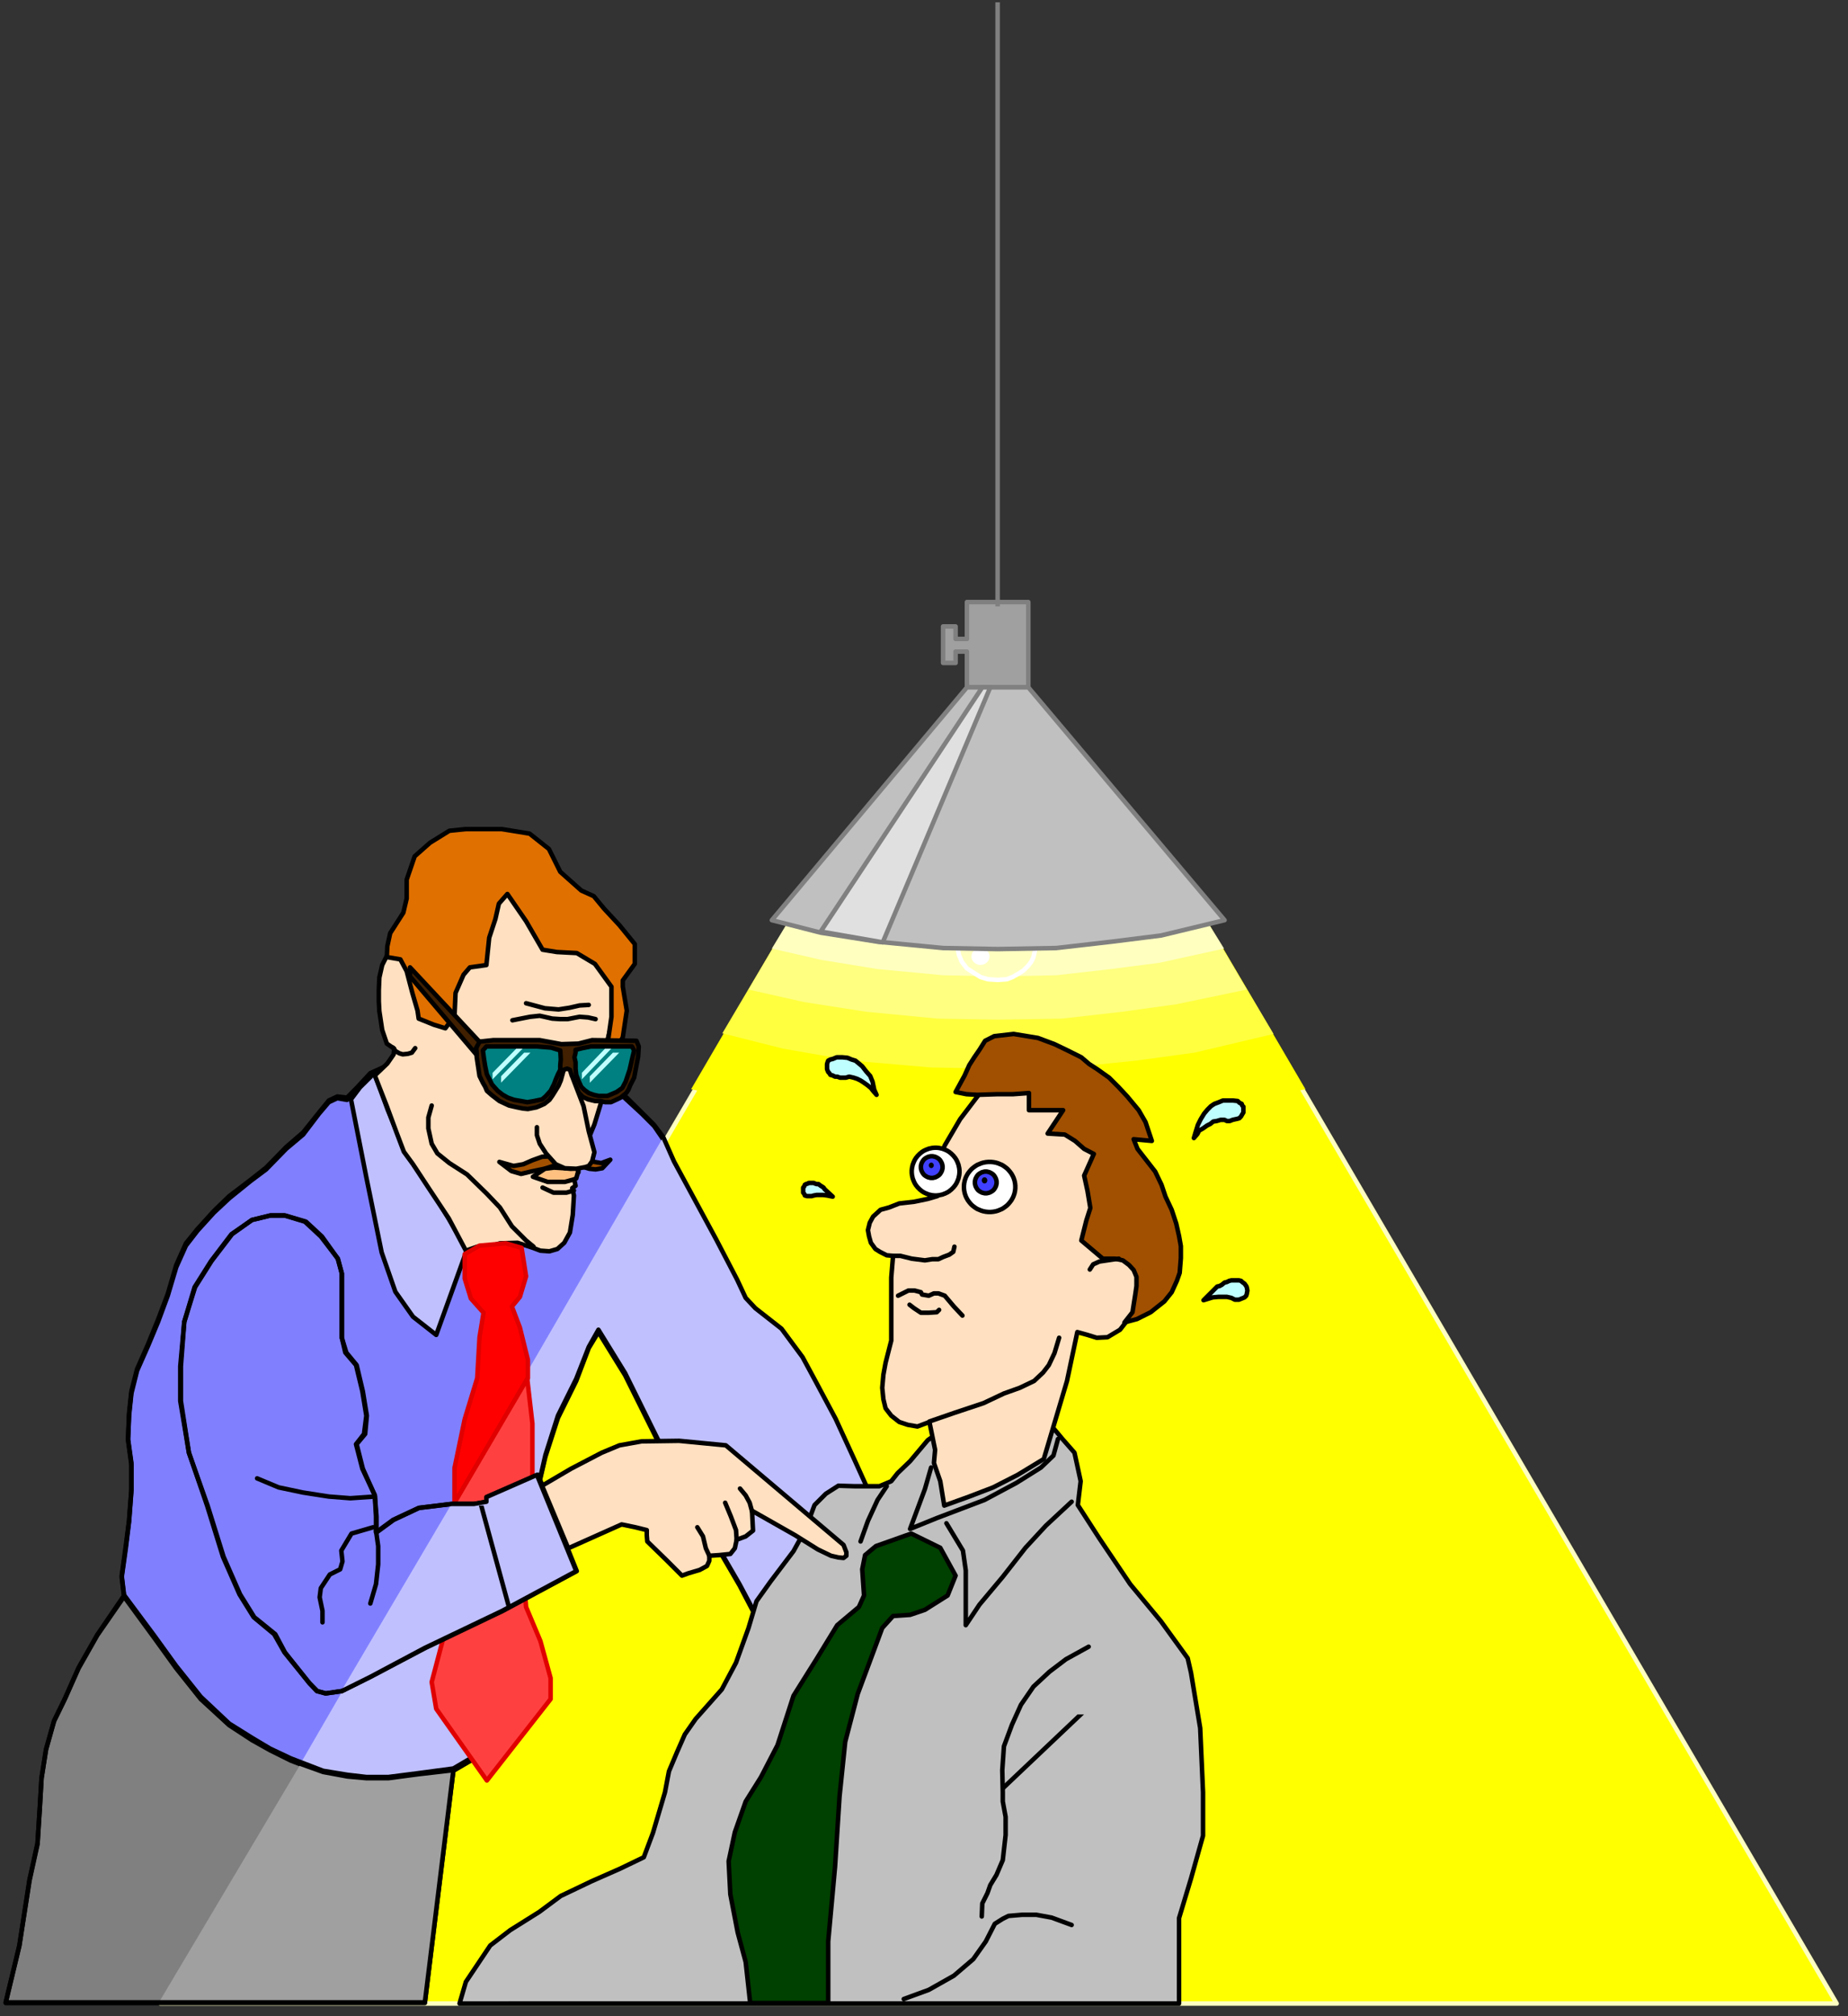 <?xml version="1.0" encoding="UTF-8" standalone="no"?>
<svg
   xmlns:ooo="http://xml.openoffice.org/svg/export"
   xmlns:dc="http://purl.org/dc/elements/1.1/"
   xmlns:cc="http://creativecommons.org/ns#"
   xmlns:rdf="http://www.w3.org/1999/02/22-rdf-syntax-ns#"
   xmlns:svg="http://www.w3.org/2000/svg"
   xmlns="http://www.w3.org/2000/svg"
   xmlns:sodipodi="http://sodipodi.sourceforge.net/DTD/sodipodi-0.dtd"
   xmlns:inkscape="http://www.inkscape.org/namespaces/inkscape"
   version="1.2"
   width="143.32mm"
   height="156.28mm"
   viewBox="0 0 14331.999 15628"
   preserveAspectRatio="xMidYMid"
   xml:space="preserve"
   id="svg378"
   sodipodi:docname="interrog.svg"
   style="fill-rule:evenodd;stroke-width:28.222;stroke-linejoin:round"
   inkscape:version="0.92.5 (2060ec1f9f, 2020-04-08)"><rect x="0" y="0" width="14331.999" height="15628" fill="#333333" stroke="none"/><sodipodi:namedview
   pagecolor="#ffffff"
   bordercolor="#666666"
   borderopacity="1"
   objecttolerance="10"
   gridtolerance="10"
   guidetolerance="10"
   inkscape:pageopacity="0"
   inkscape:pageshadow="2"
   inkscape:window-width="664"
   inkscape:window-height="487"
   id="namedview380"
   showgrid="false"
   inkscape:zoom="0.2102413"
   inkscape:cx="270.84095"
   inkscape:cy="295.33228"
   inkscape:window-x="0"
   inkscape:window-y="0"
   inkscape:window-maximized="0"
   inkscape:current-layer="svg378" />
 <defs
   class="ClipPathGroup"
   id="defs8">
  <clipPath
   id="presentation_clip_path"
   clipPathUnits="userSpaceOnUse">
   <rect
   x="0"
   y="0"
   width="21000"
   height="29700"
   id="rect2" />
  </clipPath>
  <clipPath
   id="presentation_clip_path_shrink"
   clipPathUnits="userSpaceOnUse">
   <rect
   x="21"
   y="29"
   width="20958"
   height="29641"
   id="rect5" />
  </clipPath>
 </defs>
 <defs
   class="TextShapeIndex"
   id="defs12">
  <g
   ooo:slide="id1"
   ooo:id-list="id3"
   id="g10" />
 </defs>
 <defs
   class="EmbeddedBulletChars"
   id="defs44">
  <g
   id="bullet-char-template-57356"
   transform="matrix(4.8828125e-4,0,0,-4.8828125e-4,0,0)">
   <path
   d="M 580,1141 1163,571 580,0 -4,571 Z"
   id="path14"
   inkscape:connector-curvature="0" />
  </g>
  <g
   id="bullet-char-template-57354"
   transform="matrix(4.8828125e-4,0,0,-4.8828125e-4,0,0)">
   <path
   d="M 8,1128 H 1137 V 0 H 8 Z"
   id="path17"
   inkscape:connector-curvature="0" />
  </g>
  <g
   id="bullet-char-template-10146"
   transform="matrix(4.8828125e-4,0,0,-4.8828125e-4,0,0)">
   <path
   d="M 174,0 602,739 174,1481 1456,739 Z M 1358,739 309,1346 659,739 Z"
   id="path20"
   inkscape:connector-curvature="0" />
  </g>
  <g
   id="bullet-char-template-10132"
   transform="matrix(4.8828125e-4,0,0,-4.8828125e-4,0,0)">
   <path
   d="M 2015,739 1276,0 H 717 l 543,543 H 174 v 393 h 1086 l -543,545 h 557 z"
   id="path23"
   inkscape:connector-curvature="0" />
  </g>
  <g
   id="bullet-char-template-10007"
   transform="matrix(4.8828125e-4,0,0,-4.8828125e-4,0,0)">
   <path
   d="m 0,-2 c -7,16 -16,29 -25,39 l 381,530 c -94,256 -141,385 -141,387 0,25 13,38 40,38 9,0 21,-2 34,-5 21,4 42,12 65,25 l 27,-13 111,-251 280,301 64,-25 24,25 c 21,-10 41,-24 62,-43 C 886,937 835,863 770,784 769,783 710,716 594,584 L 774,223 c 0,-27 -21,-55 -63,-84 l 16,-20 C 717,90 699,76 672,76 641,76 570,178 457,381 L 164,-76 c -22,-34 -53,-51 -92,-51 -42,0 -63,17 -64,51 -7,9 -10,24 -10,44 0,9 1,19 2,30 z"
   id="path26"
   inkscape:connector-curvature="0" />
  </g>
  <g
   id="bullet-char-template-10004"
   transform="matrix(4.8828125e-4,0,0,-4.8828125e-4,0,0)">
   <path
   d="M 285,-33 C 182,-33 111,30 74,156 52,228 41,333 41,471 c 0,78 14,145 41,201 34,71 87,106 158,106 53,0 88,-31 106,-94 l 23,-176 c 8,-64 28,-97 59,-98 l 735,706 c 11,11 33,17 66,17 42,0 63,-15 63,-46 V 965 c 0,-36 -10,-64 -30,-84 L 442,47 C 390,-6 338,-33 285,-33 Z"
   id="path29"
   inkscape:connector-curvature="0" />
  </g>
  <g
   id="bullet-char-template-9679"
   transform="matrix(4.8828125e-4,0,0,-4.8828125e-4,0,0)">
   <path
   d="M 813,0 C 632,0 489,54 383,161 276,268 223,411 223,592 c 0,181 53,324 160,431 106,107 249,161 430,161 179,0 323,-54 432,-161 108,-107 162,-251 162,-431 0,-180 -54,-324 -162,-431 C 1136,54 992,0 813,0 Z"
   id="path32"
   inkscape:connector-curvature="0" />
  </g>
  <g
   id="bullet-char-template-8226"
   transform="matrix(4.8828125e-4,0,0,-4.8828125e-4,0,0)">
   <path
   d="m 346,457 c -73,0 -137,26 -191,78 -54,51 -81,114 -81,188 0,73 27,136 81,188 54,52 118,78 191,78 73,0 134,-26 185,-79 51,-51 77,-114 77,-187 0,-75 -25,-137 -76,-188 -50,-52 -112,-78 -186,-78 z"
   id="path35"
   inkscape:connector-curvature="0" />
  </g>
  <g
   id="bullet-char-template-8211"
   transform="matrix(4.8828125e-4,0,0,-4.8828125e-4,0,0)">
   <path
   d="M -4,459 H 1135 V 606 H -4 Z"
   id="path38"
   inkscape:connector-curvature="0" />
  </g>
  <g
   id="bullet-char-template-61548"
   transform="matrix(4.8828125e-4,0,0,-4.8828125e-4,0,0)">
   <path
   d="m 173,740 c 0,163 58,303 173,419 116,115 255,173 419,173 163,0 302,-58 418,-173 116,-116 174,-256 174,-419 0,-163 -58,-303 -174,-418 C 1067,206 928,148 765,148 601,148 462,206 346,322 231,437 173,577 173,740 Z"
   id="path41"
   inkscape:connector-curvature="0" />
  </g>
 </defs>
 <g
   id="g49"
   transform="translate(-3334,-7036)">
  <g
   id="id2"
   class="Master_Slide">
   <g
   id="bg-id2"
   class="Background" />
   <g
   id="bo-id2"
   class="BackgroundObjects" />
  </g>
 </g>
 <g
   class="SlideGroup"
   id="g376"
   transform="translate(-3334,-7036)">
  <g
   id="g374">
   <g
   id="container-id1">
    <g
   id="id1"
   class="Slide"
   clip-path="url(#presentation_clip_path)">
     <g
   class="Page"
   id="g370">
      <g
   class="Graphic"
   id="g368">
       <g
   id="id3">
        <rect
   class="BoundingBox"
   x="3334"
   y="7036"
   width="14332"
   height="15628"
   id="rect51"
   style="fill:none;stroke:none" />
        <path
   d="M 9466,14217 4578,22567 H 17578 L 12695,14217 Z"
   id="path53"
   inkscape:connector-curvature="0"
   style="fill:#ffff00;stroke:none" />
        <path
   d="M 9466,14217 4578,22567 H 17578 L 12695,14217 Z"
   id="path55"
   inkscape:connector-curvature="0"
   style="fill:none;stroke:#ffffc0;stroke-width:35;stroke-linecap:round;stroke-linejoin:round" />
        <path
   d="m 9514,14076 -820,1403 516,123 600,97 679,66 587,9 613,-9 578,-66 516,-66 675,-154 -821,-1403 z"
   id="path57"
   inkscape:connector-curvature="0"
   style="fill:#ffff00;stroke:none" />
        <path
   d="m 9510,14076 -574,970 472,119 534,93 613,53 521,9 547,-9 520,-53 455,-62 613,-145 -578,-975 z"
   id="path59"
   inkscape:connector-curvature="0"
   style="fill:#ffff40;stroke:none" />
        <path
   d="m 9510,14076 -371,631 432,97 481,75 552,53 472,8 494,-8 467,-53 419,-58 547,-114 -370,-631 z"
   id="path61"
   inkscape:connector-curvature="0"
   style="fill:#ffff80;stroke:none" />
        <path
   d="m 9510,14076 -190,313 384,88 436,71 508,48 428,9 450,-9 423,-48 379,-49 499,-110 -194,-313 z"
   id="path63"
   inkscape:connector-curvature="0"
   style="fill:#ffffc0;stroke:none" />
        <path
   d="m 10851,14133 -27,40 -31,53 -22,44 -13,53 v 48 l 13,67 22,53 40,52 62,40 44,27 57,17 75,5 71,-5 44,-17 48,-27 40,-26 35,-36 23,-30 17,-36 9,-39 13,-49 -9,-49 -13,-44 -17,-53 -36,-52 -17,-36 -22,-48 -18,-53 -9,-49 -13,-48 v -66 h -287 v 52 l -13,67 -18,48 -22,49 z"
   id="path65"
   inkscape:connector-curvature="0"
   style="fill:#ffffc0;stroke:none" />
        <path
   d="m 10851,14133 -27,40 -31,53 -22,44 -13,53 v 48 l 13,67 22,53 40,52 62,40 44,27 57,17 75,5 71,-5 44,-17 48,-27 40,-26 35,-36 23,-30 17,-36 9,-39 13,-49 -9,-49 -13,-44 -17,-53 -36,-52 -17,-36 -22,-48 -18,-53 -9,-49 -13,-48 v -66 h -287 v 52 l -13,67 -18,48 -22,49 z"
   id="path67"
   inkscape:connector-curvature="0"
   style="fill:none;stroke:#ffffff;stroke-width:35;stroke-linecap:round;stroke-linejoin:round" />
        <path
   d="m 11008,14451 c 0,11 -3,22 -9,32 -7,10 -15,18 -26,24 -11,6 -23,9 -35,9 -12,0 -24,-3 -35,-9 -11,-6 -19,-14 -26,-24 -6,-10 -9,-21 -9,-32 0,-12 3,-23 9,-33 7,-10 15,-18 26,-24 11,-6 23,-9 35,-9 12,0 24,3 35,9 11,6 19,14 26,24 6,10 9,21 9,33 z"
   id="path69"
   inkscape:connector-curvature="0"
   style="fill:#ffffff;stroke:none" />
        <path
   d="m 11172,13641 c 0,5 -5,10 -14,14 -9,4 -23,8 -39,10 -16,3 -34,4 -52,4 -19,0 -37,-1 -53,-4 -16,-2 -30,-6 -39,-10 -9,-4 -14,-9 -14,-14 0,-5 5,-10 14,-14 9,-4 23,-8 39,-10 16,-3 34,-4 53,-4 18,0 36,1 52,4 16,2 30,6 39,10 9,4 14,9 14,14 z"
   id="path71"
   inkscape:connector-curvature="0"
   style="fill:#000000;stroke:none" />
        <path
   d="m 11168,13639 v -1 0 -1 l -1,-1 v 0 -1 l -1,-1 v 0 l -1,-1 v 0 l -1,-1 -1,-1 h -1 v -1 h -1 l -1,-1 -1,-1 h -1 l -2,-1 h -1 l -1,-1 -2,-1 h -1 l -1,-1 h -2 l -2,-1 h -1 l -2,-1 h -2 l -1,-1 h -2 l -2,-1 h -2 -2 l -2,-1 h -2 l -2,-1 h -2 -2 l -2,-1 h -3 l -2,-1 h -2 -3 -2 l -2,-1 h -3 -2 -3 l -2,-1 h -3 -2 -3 -2 -3 l -3,-1 h -2 -3 -2 -3 -3 -2 -3 v 0 h -3 -2 -3 -3 -2 -3 -2 l -3,1 h -3 -2 -3 -2 -3 l -2,1 h -3 -2 -3 l -2,1 h -2 -3 -2 l -2,1 h -3 l -2,1 h -2 -2 l -2,1 h -2 l -2,1 h -2 -2 l -2,1 h -2 l -1,1 h -2 l -2,1 h -1 l -2,1 h -2 l -1,1 h -1 l -2,1 -1,1 h -1 l -2,1 h -1 l -1,1 -1,1 h -1 v 1 h -1 l -1,1 -1,1 v 0 l -1,1 v 0 l -1,1 v 1 0 l -1,1 v 1 0 1 0 1 0 1 l 1,1 v 0 1 l 1,1 v 0 l 1,1 v 0 l 1,1 1,1 h 1 v 1 h 1 l 1,1 1,1 h 1 l 2,1 h 1 l 1,1 2,1 h 1 l 1,1 h 2 l 2,1 h 1 l 2,1 h 2 l 1,1 h 2 l 2,1 h 2 2 l 2,1 h 2 l 2,1 h 2 2 l 2,1 h 3 l 2,1 h 2 3 2 l 2,1 h 3 2 3 l 2,1 h 3 2 3 2 3 l 3,1 h 2 3 2 3 3 2 3 v 0 h 3 2 3 3 2 3 2 l 3,-1 h 3 2 3 2 3 l 2,-1 h 3 2 3 l 2,-1 h 2 3 2 l 2,-1 h 3 l 2,-1 h 2 2 l 2,-1 h 2 l 2,-1 h 2 2 l 2,-1 h 2 l 1,-1 h 2 l 2,-1 h 1 l 2,-1 h 2 l 1,-1 h 1 l 2,-1 1,-1 h 1 l 2,-1 h 1 l 1,-1 1,-1 h 1 v -1 h 1 l 1,-1 1,-1 v 0 l 1,-1 v 0 l 1,-1 v -1 0 l 1,-1 v -1 0 z"
   id="path73"
   inkscape:connector-curvature="0"
   style="fill:none;stroke:#ffffff;stroke-width:35;stroke-linecap:round;stroke-linejoin:round" />
        <path
   d="m 10930,13811 h 62 l 225,49 v 57 l -13,-22 -14,-9 -22,-4 -26,-13 h -31 l -40,-5 h -26 l -31,5 -22,13 -27,4 -17,9 h -5 l -13,13 z"
   id="path75"
   inkscape:connector-curvature="0"
   style="fill:#c0c0c0;stroke:none" />
        <path
   d="m 10930,13811 h 62 l 225,49 v 57 l -13,-22 -14,-9 -22,-4 -26,-13 h -31 l -40,-5 h -26 l -31,5 -22,13 -27,4 -17,9 h -5 l -13,13 z"
   id="path77"
   inkscape:connector-curvature="0"
   style="fill:none;stroke:#ffffff;stroke-width:35;stroke-linecap:round;stroke-linejoin:round" />
        <path
   d="m 10992,13811 h -62 v -44 h 62 l 225,44 v 49 z"
   id="path79"
   inkscape:connector-curvature="0"
   style="fill:#606060;stroke:none" />
        <path
   d="m 10992,13811 h -62 v -44 h 62 l 225,44 v 49 z"
   id="path81"
   inkscape:connector-curvature="0"
   style="fill:none;stroke:#ffffff;stroke-width:35;stroke-linecap:round;stroke-linejoin:round" />
        <path
   d="m 10992,13767 h -62 v -48 h 62 l 225,48 v 44 z"
   id="path83"
   inkscape:connector-curvature="0"
   style="fill:#c0c0c0;stroke:none" />
        <path
   d="m 10992,13767 h -62 v -48 h 62 l 225,48 v 44 z"
   id="path85"
   inkscape:connector-curvature="0"
   style="fill:none;stroke:#ffffff;stroke-width:35;stroke-linecap:round;stroke-linejoin:round" />
        <path
   d="m 10992,13719 h -5 -57 v -49 h 62 l 225,49 v 48 z"
   id="path87"
   inkscape:connector-curvature="0"
   style="fill:#606060;stroke:none" />
        <path
   d="m 10992,13719 h -5 -57 v -49 h 62 l 225,49 v 48 z"
   id="path89"
   inkscape:connector-curvature="0"
   style="fill:none;stroke:#ffffff;stroke-width:35;stroke-linecap:round;stroke-linejoin:round" />
        <path
   d="m 10992,13670 h -62 l 31,-22 h 225 l 31,22 v 49 z"
   id="path91"
   inkscape:connector-curvature="0"
   style="fill:#c0c0c0;stroke:none" />
        <path
   d="m 10992,13670 h -62 l 31,-22 h 225 l 31,22 v 49 z"
   id="path93"
   inkscape:connector-curvature="0"
   style="fill:none;stroke:#ffffff;stroke-width:35;stroke-linecap:round;stroke-linejoin:round" />
        <path
   d="m 10930,13869 9,-14 13,-13 13,-4 27,-14 31,-4 h 26 22 44 l 40,4 22,14 13,4 14,5 13,17 v -498 l -5,-14 -17,-13 -18,-4 -22,-5 -40,-8 -44,-9 -35,4 -27,5 -17,8 -22,5 -22,9 -9,8 -9,14 z"
   id="path95"
   inkscape:connector-curvature="0"
   style="fill:#a0a0a0;stroke:none" />
        <path
   d="m 10930,13869 9,-14 13,-13 13,-4 27,-14 31,-4 h 26 22 44 l 40,4 22,14 13,4 14,5 13,17 v -498 l -5,-14 -17,-13 -18,-4 -22,-5 -40,-8 -44,-9 -35,4 -27,5 -17,8 -22,5 -22,9 -9,8 -9,14 z"
   id="path97"
   inkscape:connector-curvature="0"
   style="fill:none;stroke:#404040;stroke-width:35;stroke-linecap:round;stroke-linejoin:round" />
        <defs
   id="defs102">
         <clipPath
   id="clip_path_1"
   clipPathUnits="userSpaceOnUse">
          <path
   d="m 10268,13370 h 1446 v 475 h -1446 z"
   id="path99"
   inkscape:connector-curvature="0" />
         </clipPath>
        </defs>
        <g
   clip-path="url(#clip_path_1)"
   id="g106">
         <path
   d="M 10974,14252 V 12929"
   id="path104"
   inkscape:connector-curvature="0"
   style="fill:none;stroke:#e0e0e0;stroke-width:35;stroke-linecap:round;stroke-linejoin:miter" />
        </g>
        <path
   d="m 10833,12364 v 1138 h 476 v -1138 z"
   id="path108"
   inkscape:connector-curvature="0"
   style="fill:#808080;stroke:none" />
        <path
   d="m 10833,12364 v 1138 h 476 v -1138 z"
   id="path110"
   inkscape:connector-curvature="0"
   style="fill:none;stroke:#000000;stroke-width:35;stroke-linecap:round;stroke-linejoin:round" />
        <path
   d="m 10833,12364 h 476 v -661 h -476 v 286 h -88 v -97 h -97 v 283 h 97 v -88 h 88 z"
   id="path112"
   inkscape:connector-curvature="0"
   style="fill:#a0a0a0;stroke:none" />
        <path
   d="m 10833,12364 h 476 v -661 h -476 v 286 h -88 v -97 h -97 v 283 h 97 v -88 h 88 z"
   id="path114"
   inkscape:connector-curvature="0"
   style="fill:none;stroke:#808080;stroke-width:35;stroke-linecap:round;stroke-linejoin:round" />
        <defs
   id="defs119">
         <clipPath
   id="clip_path_2"
   clipPathUnits="userSpaceOnUse">
          <path
   d="m 10365,7054 h 1446 v 4683 h -1446 z"
   id="path116"
   inkscape:connector-curvature="0" />
         </clipPath>
        </defs>
        <g
   clip-path="url(#clip_path_2)"
   id="g123">
         <path
   d="M 11071,16352 V 2405"
   id="path121"
   inkscape:connector-curvature="0"
   style="fill:none;stroke:#808080;stroke-width:35;stroke-linecap:round;stroke-linejoin:miter" />
        </g>
        <path
   d="m 10833,12364 -1513,1805 379,97 441,70 508,49 423,8 455,-8 427,-49 384,-48 494,-119 -1522,-1805 z"
   id="path125"
   inkscape:connector-curvature="0"
   style="fill:#c0c0c0;stroke:none" />
        <path
   d="m 10833,12364 -1513,1805 379,97 441,70 508,49 423,8 455,-8 427,-49 384,-48 494,-119 -1522,-1805 z"
   id="path127"
   inkscape:connector-curvature="0"
   style="fill:none;stroke:#808080;stroke-width:35;stroke-linecap:round;stroke-linejoin:round" />
        <path
   d="m 10952,12364 -1253,1893 481,84 834,-1977 z"
   id="path129"
   inkscape:connector-curvature="0"
   style="fill:#e0e0e0;stroke:none" />
        <path
   d="m 10952,12364 -1253,1893 481,84 834,-1977 z"
   id="path131"
   inkscape:connector-curvature="0"
   style="fill:none;stroke:#808080;stroke-width:35;stroke-linecap:round;stroke-linejoin:round" />
        <path
   d="m 10008,19347 238,273 261,102 207,185 119,238 119,168 -40,119 -97,22 -278,-370 327,679 -110,220 -194,133 -287,31 -168,-146 -185,-340 -102,-586 -304,-446 z"
   id="path133"
   inkscape:connector-curvature="0"
   style="fill:#ffe0c0;stroke:none" />
        <path
   d="m 10008,19347 238,273 261,102 207,185 119,238 119,168 -40,119 -97,22 -278,-370 327,679 -110,220 -194,133 -287,31 -168,-146 -185,-340 -102,-586 -304,-446 z"
   id="path135"
   inkscape:connector-curvature="0"
   style="fill:none;stroke:#000000;stroke-width:35;stroke-linecap:round;stroke-linejoin:round" />
        <path
   d="m 7975,17362 75,-176 61,-234 58,-216 35,-190 26,-181 -17,-167"
   id="path137"
   inkscape:connector-curvature="0"
   style="fill:none;stroke:#000000;stroke-width:35;stroke-linecap:round;stroke-linejoin:round" />
        <path
   d="m 4296,19413 233,318 172,238 190,238 221,203 176,115 141,79 159,79 80,31 172,58 189,35 146,13 h 172 l 234,-31 269,-26 128,-75 176,-163 57,-203 49,-305 18,-282 66,-397 66,-362 88,-366 66,-282 97,-300 142,-287 97,-255 75,-124 207,335 362,728 525,900 141,269 234,322 255,181 336,-375 472,-238 -203,-327 -164,-401 -172,-379 -154,-336 -163,-295 -93,-177 -163,-225 -203,-154 -75,-79 -66,-137 -163,-322 -327,-600 -84,-185 -70,-102 -97,-97 -115,-106 -106,-97 -167,-114 -380,-71 -525,-71 -520,23 -291,141 -102,110 -79,79 -75,-13 -66,31 -75,88 -124,163 -132,111 -155,159 -123,92 -163,132 -119,111 -128,141 -89,115 -75,167 -66,221 -75,203 -79,189 -84,190 -44,176 -18,172 -8,190 26,190 v 203 l -18,238 -26,212 -31,220 z"
   id="path139"
   inkscape:connector-curvature="0"
   style="fill:#8080ff;stroke:none" />
        <path
   d="m 4296,19413 233,318 172,238 190,238 221,203 176,115 141,79 159,79 80,31 172,58 189,35 146,13 h 172 l 234,-31 269,-26 128,-75 176,-163 57,-203 49,-305 18,-282 66,-397 66,-362 88,-366 66,-282 97,-300 142,-287 97,-255 75,-124 207,335 362,728 525,900 141,269 234,322 255,181 336,-375 472,-238 -203,-327 -164,-401 -172,-379 -154,-336 -163,-295 -93,-177 -163,-225 -203,-154 -75,-79 -66,-137 -163,-322 -327,-600 -84,-185 -70,-102 -97,-97 -115,-106 -106,-97 -167,-114 -380,-71 -525,-71 -520,23 -291,141 -102,110 -79,79 -75,-13 -66,31 -75,88 -124,163 -132,111 -155,159 -123,92 -163,132 -119,111 -128,141 -89,115 -75,167 -66,221 -75,203 -79,189 -84,190 -44,176 -18,172 -8,190 26,190 v 203 l -18,238 -26,212 -31,220 z"
   id="path141"
   inkscape:connector-curvature="0"
   style="fill:none;stroke:#000000;stroke-width:35;stroke-linecap:round;stroke-linejoin:round" />
        <path
   d="m 5668,20701 172,57 189,36 146,13 h 172 l 234,-31 269,-31 123,-70 177,-164 57,-207 49,-300 17,-282 66,-397 67,-357 88,-366 66,-287 97,-296 141,-286 97,-256 75,-124 208,335 361,728 525,900 141,265 230,317 256,186 335,-380 472,-234 -203,-322 -163,-401 -172,-379 -155,-335 -163,-296 -93,-181 -163,-220 -198,-155 -75,-84 -66,-132 -164,-318 -326,-599 -84,-190 z"
   id="path143"
   inkscape:connector-curvature="0"
   style="fill:#c0c0ff;stroke:none" />
        <path
   d="m 6056,15558 119,604 119,583 106,304 137,194 180,141 239,-662 -142,-238 -145,-238 -190,-273 -137,-331 -105,-287 -111,110 z"
   id="path145"
   inkscape:connector-curvature="0"
   style="fill:#c0c0ff;stroke:none" />
        <path
   d="m 6056,15558 119,604 119,583 106,304 137,194 180,141 239,-662 -142,-238 -145,-238 -190,-273 -137,-331 -105,-287 -111,110 z"
   id="path147"
   inkscape:connector-curvature="0"
   style="fill:none;stroke:#000000;stroke-width:35;stroke-linecap:round;stroke-linejoin:round" />
        <path
   d="m 4296,19400 233,313 172,238 190,238 221,208 176,110 141,84 159,75 80,31 172,66 189,31 146,17 h 172 l 234,-30 269,-36 128,-75 176,-154 57,-207 49,-305 18,-282 66,-397 66,-362 88,-361 66,-287 97,-305 142,-286 97,-247 75,-133 207,336 362,732 525,904 141,265 234,317 255,190 336,-384 472,-238 -203,-326 -164,-393 -172,-379 -154,-335 -163,-305 -93,-172 -163,-220 -203,-159 -75,-80 -66,-141 -163,-313 -327,-604 -84,-190 -70,-93 -97,-97 -115,-114 -106,-93 -167,-110 -380,-75 -525,-71 -520,27 -291,132 -102,110 -79,80 -75,-9 -66,31 -75,92 -124,155 -132,114 -155,159 -123,97 -163,124 -119,115 -128,141 -89,110 -75,168 -66,225 -75,198 -79,194 -84,190 -44,172 -18,172 -8,198 26,186 v 207 l -18,238 -26,203 -31,225 z"
   id="path149"
   inkscape:connector-curvature="0"
   style="fill:none;stroke:#000000;stroke-width:35;stroke-linecap:round;stroke-linejoin:round" />
        <path
   d="m 6241,15373 97,-93 49,-71 4,-44 -57,-39 -36,-106 -22,-146 -4,-75 v -88 l 4,-97 22,-97 36,-71 48,-53 84,-150 97,-163 66,-150 97,-97 141,-84 128,-30 133,4 145,13 137,36 159,61 137,80 136,106 133,132 88,145 75,146 -13,172 -27,124 v 158 l -53,203 v 203 l -31,221 -70,229 -75,181 -62,132 13,58 -35,44 13,61 -26,18 13,57 -9,150 -22,137 -44,80 -53,48 -62,18 -70,-5 -58,-22 -119,-39 -137,4 -83,26 h -93 l -88,31 -133,-251 -158,-238 -119,-181 -71,-97 -57,-150 -75,-203 z"
   id="path151"
   inkscape:connector-curvature="0"
   style="fill:#ffe0c0;stroke:none" />
        <path
   d="m 6241,15373 97,-93 49,-71 4,-44 -57,-39 -36,-106 -22,-146 -4,-75 v -88 l 4,-97 22,-97 36,-71 48,-53 84,-150 97,-163 66,-150 97,-97 141,-84 128,-30 133,4 145,13 137,36 159,61 137,80 136,106 133,132 88,145 75,146 -13,172 -27,124 v 158 l -53,203 v 203 l -31,221 -70,229 -75,181 -62,132 13,58 -35,44 13,61 -26,18 13,57 -9,150 -22,137 -44,80 -53,48 -62,18 -70,-5 -58,-22 -119,-39 -137,4 -83,26 h -93 l -88,31 -133,-251 -158,-238 -119,-181 -71,-97 -57,-150 -75,-203 z"
   id="path153"
   inkscape:connector-curvature="0"
   style="fill:none;stroke:#000000;stroke-width:35;stroke-linecap:round;stroke-linejoin:round" />
        <path
   d="m 8045,15284 119,-207 31,-207 -31,-185 v -49 l 93,-128 v -154 l -119,-146 -119,-128 -80,-97 -97,-44 -163,-145 -88,-177 -150,-119 -216,-35 h -278 l -128,13 -150,93 -119,105 -62,181 v 146 l -26,110 -102,159 -22,101 -4,84 105,18 49,92 44,168 40,137 9,62 119,48 88,27 71,-97 8,-177 62,-141 49,-57 128,-18 22,-212 48,-145 27,-119 66,-75 145,211 128,221 111,18 154,8 141,84 128,177 v 233 l -31,217 z"
   id="path155"
   inkscape:connector-curvature="0"
   style="fill:#e07000;stroke:none" />
        <path
   d="m 8045,15284 119,-207 31,-207 -31,-185 v -49 l 93,-128 v -154 l -119,-146 -119,-128 -80,-97 -97,-44 -163,-145 -88,-177 -150,-119 -216,-35 h -278 l -128,13 -150,93 -119,105 -62,181 v 146 l -26,110 -102,159 -22,101 -4,84 105,18 49,92 44,168 40,137 9,62 119,48 88,27 71,-97 8,-177 62,-141 49,-57 128,-18 22,-212 48,-145 27,-119 66,-75 145,211 128,221 111,18 154,8 141,84 128,177 v 233 l -31,217 z"
   id="path157"
   inkscape:connector-curvature="0"
   style="fill:none;stroke:#000000;stroke-width:35;stroke-linecap:round;stroke-linejoin:round" />
        <path
   d="m 7026,15139 13,-27 120,-13 h 361 l 168,31 132,-4 106,-27 344,5 18,44 -5,79 -22,115 -9,48 -30,58 -14,35 -17,26 -44,36 -36,17 -39,18 h -44 l -36,-9 h -44 l -53,-13 -40,-18 -30,-31 -22,-39 -18,-44 -31,-97 -22,-9 -26,9 -23,83 -17,40 -27,44 -22,35 -22,31 -39,31 -40,18 -22,9 -66,13 -40,-4 -44,-9 -62,-14 -75,-35 -62,-48 -35,-31 -13,-31 -18,-31 -26,-53 -22,-145 z"
   id="path159"
   inkscape:connector-curvature="0"
   style="fill:#402000;stroke:none" />
        <path
   d="m 7026,15139 13,-27 120,-13 h 361 l 168,31 132,-4 106,-27 344,5 18,44 -5,79 -22,115 -9,48 -30,58 -14,35 -17,26 -44,36 -36,17 -39,18 h -44 l -36,-9 h -44 l -53,-13 -40,-18 -30,-31 -22,-39 -18,-44 -31,-97 -22,-9 -26,9 -23,83 -17,40 -27,44 -22,35 -22,31 -39,31 -40,18 -22,9 -66,13 -40,-4 -44,-9 -62,-14 -75,-35 -62,-48 -35,-31 -13,-31 -18,-31 -26,-53 -22,-145 z"
   id="path161"
   inkscape:connector-curvature="0"
   style="fill:none;stroke:#000000;stroke-width:35;stroke-linecap:round;stroke-linejoin:round" />
        <path
   d="m 7798,15174 53,-13 66,-13 h 172 146 l 17,31 -13,53 -22,97 -31,92 -26,49 -44,31 -71,30 h -70 l -36,-8 -39,-14 -31,-22 -27,-26 -22,-49 -17,-44 -5,-44 v -53 l -9,-39 9,-36 z"
   id="path163"
   inkscape:connector-curvature="0"
   style="fill:#008080;stroke:none" />
        <path
   d="m 7798,15174 53,-13 66,-13 h 172 146 l 17,31 -13,53 -22,97 -31,92 -26,49 -44,31 -71,30 h -70 l -36,-8 -39,-14 -31,-22 -27,-26 -22,-49 -17,-44 -5,-44 v -53 l -9,-39 9,-36 z"
   id="path165"
   inkscape:connector-curvature="0"
   style="fill:none;stroke:#000000;stroke-width:35;stroke-linecap:round;stroke-linejoin:round" />
        <path
   d="m 7079,15179 27,-31 h 101 291 l 110,9 71,22 4,70 -4,44 v 36 l -18,35 -17,40 -13,35 -27,53 -40,44 -26,22 -62,13 -53,9 -48,-9 -53,-9 -49,-17 -39,-22 -40,-31 -44,-49 -22,-44 -18,-35 -13,-62 -9,-57 z"
   id="path167"
   inkscape:connector-curvature="0"
   style="fill:#008080;stroke:none" />
        <path
   d="m 7079,15179 27,-31 h 101 291 l 110,9 71,22 4,70 -4,44 v 36 l -18,35 -17,40 -13,35 -27,53 -40,44 -26,22 -62,13 -53,9 -48,-9 -53,-9 -49,-17 -39,-22 -40,-31 -44,-49 -22,-44 -18,-35 -13,-62 -9,-57 z"
   id="path169"
   inkscape:connector-curvature="0"
   style="fill:none;stroke:#000000;stroke-width:35;stroke-linecap:round;stroke-linejoin:round" />
        <defs
   id="defs174">
         <clipPath
   id="clip_path_3"
   clipPathUnits="userSpaceOnUse">
          <path
   d="m 7154,15165 h 242 v 246 h -242 z"
   id="path171"
   inkscape:connector-curvature="0" />
         </clipPath>
        </defs>
        <g
   clip-path="url(#clip_path_3)"
   id="g178">
         <path
   d="m 7569,14954 -622,635"
   id="path176"
   inkscape:connector-curvature="0"
   style="fill:none;stroke:#c0ffff;stroke-width:35;stroke-linecap:round;stroke-linejoin:miter" />
        </g>
        <defs
   id="defs183">
         <clipPath
   id="clip_path_4"
   clipPathUnits="userSpaceOnUse">
          <path
   d="m 7220,15196 h 237 v 242 h -237 z"
   id="path180"
   inkscape:connector-curvature="0" />
         </clipPath>
        </defs>
        <g
   clip-path="url(#clip_path_4)"
   id="g187">
         <path
   d="m 7626,14989 -609,622"
   id="path185"
   inkscape:connector-curvature="0"
   style="fill:none;stroke:#c0ffff;stroke-width:35;stroke-linecap:round;stroke-linejoin:miter" />
        </g>
        <defs
   id="defs192">
         <clipPath
   id="clip_path_5"
   clipPathUnits="userSpaceOnUse">
          <path
   d="m 7847,15165 h 237 v 246 h -237 z"
   id="path189"
   inkscape:connector-curvature="0" />
         </clipPath>
        </defs>
        <g
   clip-path="url(#clip_path_5)"
   id="g196">
         <path
   d="m 8252,14954 -608,635"
   id="path194"
   inkscape:connector-curvature="0"
   style="fill:none;stroke:#c0ffff;stroke-width:35;stroke-linecap:round;stroke-linejoin:miter" />
        </g>
        <defs
   id="defs201">
         <clipPath
   id="clip_path_6"
   clipPathUnits="userSpaceOnUse">
          <path
   d="m 7908,15196 h 237 v 242 h -237 z"
   id="path198"
   inkscape:connector-curvature="0" />
         </clipPath>
        </defs>
        <g
   clip-path="url(#clip_path_6)"
   id="g205">
         <path
   d="m 8314,14989 -608,622"
   id="path203"
   inkscape:connector-curvature="0"
   style="fill:none;stroke:#c0ffff;stroke-width:35;stroke-linecap:round;stroke-linejoin:miter" />
        </g>
        <path
   d="m 6514,14605 517,609 -5,-53 27,-49 -539,-577 z"
   id="path207"
   inkscape:connector-curvature="0"
   style="fill:#402000;stroke:none" />
        <path
   d="m 6514,14605 517,609 -5,-53 27,-49 -539,-577 z"
   id="path209"
   inkscape:connector-curvature="0"
   style="fill:none;stroke:#000000;stroke-width:35;stroke-linecap:round;stroke-linejoin:round" />
        <path
   d="m 8067,16026 -70,26 -53,-9 -49,-22 -48,-22 -49,-4 h -26 l -31,17 9,27 35,13 48,22 71,22 49,5 52,-9 z"
   id="path211"
   inkscape:connector-curvature="0"
   style="fill:#a05000;stroke:none" />
        <path
   d="m 8067,16026 -70,26 -53,-9 -49,-22 -48,-22 -49,-4 h -26 l -31,17 9,27 35,13 48,22 71,22 49,5 52,-9 z"
   id="path213"
   inkscape:connector-curvature="0"
   style="fill:none;stroke:#000000;stroke-width:35;stroke-linecap:round;stroke-linejoin:round" />
        <path
   d="m 7207,16043 110,31 75,-13 71,-31 75,-27 75,-4 h 44 l 31,22 -5,27 -57,26 -70,22 -106,22 -75,18 -75,-22 z"
   id="path215"
   inkscape:connector-curvature="0"
   style="fill:#a05000;stroke:none" />
        <path
   d="m 7207,16043 110,31 75,-13 71,-31 75,-27 75,-4 h 44 l 31,22 -5,27 -57,26 -70,22 -106,22 -75,18 -75,-22 z"
   id="path217"
   inkscape:connector-curvature="0"
   style="fill:none;stroke:#000000;stroke-width:35;stroke-linecap:round;stroke-linejoin:round" />
        <path
   d="m 7467,16158 115,40 h 132 l 66,-18 23,-9 17,-62 -17,-17 -45,4 -44,-4 -83,-5 -71,9 z"
   id="path219"
   inkscape:connector-curvature="0"
   style="fill:#ffc080;stroke:none" />
        <path
   d="m 7467,16158 115,40 h 132 l 66,-18 23,-9 17,-62 -17,-17 -45,4 -44,-4 -83,-5 -71,9 z"
   id="path221"
   inkscape:connector-curvature="0"
   style="fill:none;stroke:#000000;stroke-width:35;stroke-linecap:round;stroke-linejoin:round" />
        <path
   d="m 6682,15606 -26,93 v 84 l 26,119 44,75 93,75 137,88 154,150 101,106 93,146 110,110 58,48"
   id="path223"
   inkscape:connector-curvature="0"
   style="fill:none;stroke:#000000;stroke-width:35;stroke-linecap:round;stroke-linejoin:round" />
        <path
   d="m 7414,14813 146,39 106,9 84,-13 79,-18 71,-4"
   id="path225"
   inkscape:connector-curvature="0"
   style="fill:none;stroke:#000000;stroke-width:35;stroke-linecap:round;stroke-linejoin:round" />
        <path
   d="m 7308,14945 137,-27 75,-8 97,22 62,4 h 57 l 93,-18 66,5 58,13"
   id="path227"
   inkscape:connector-curvature="0"
   style="fill:none;stroke:#000000;stroke-width:35;stroke-linecap:round;stroke-linejoin:round" />
        <path
   d="m 6382,15157 18,26 31,18 26,8 40,-4 31,-9 26,-35"
   id="path229"
   inkscape:connector-curvature="0"
   style="fill:none;stroke:#000000;stroke-width:35;stroke-linecap:round;stroke-linejoin:round" />
        <path
   d="m 7542,16242 84,39 h 102 l 57,-17"
   id="path231"
   inkscape:connector-curvature="0"
   style="fill:none;stroke:#000000;stroke-width:35;stroke-linecap:round;stroke-linejoin:round" />
        <path
   d="m 7758,15382 89,224 44,195 39,158 -17,71 -22,35 -31,9 -66,13 -84,-4 -75,-40 -71,-75 -48,-70 -22,-67 v -70 z"
   id="path233"
   inkscape:connector-curvature="0"
   style="fill:#ffe0c0;stroke:none" />
        <path
   d="m 7772,15382 88,229 40,194 44,163 -18,71 -26,35 -27,9 -70,13 -89,-4 -70,-31 -75,-84 -49,-75 -22,-66 v -62"
   id="path235"
   inkscape:connector-curvature="0"
   style="fill:none;stroke:#000000;stroke-width:35;stroke-linecap:round;stroke-linejoin:round" />
        <path
   d="m 6938,16758 115,-66 203,-18 123,35 35,221 -48,159 -62,75 62,163 62,251 v 141 l -569,984 v -287 l 79,-379 97,-318 18,-317 31,-190 -98,-110 -48,-155 z"
   id="path237"
   inkscape:connector-curvature="0"
   style="fill:#ff0000;stroke:none" />
        <path
   d="m 6938,16758 115,-66 203,-18 123,35 35,221 -48,159 -62,75 62,163 62,251 v 141 l -569,984 v -287 l 79,-379 97,-318 18,-317 31,-190 -98,-110 -48,-155 z"
   id="path239"
   inkscape:connector-curvature="0"
   style="fill:none;stroke:#e00000;stroke-width:35;stroke-linecap:round;stroke-linejoin:round" />
        <path
   d="m 6859,18685 564,-961 40,348 v 375 l -18,446 -48,375 17,225 111,264 79,287 v 163 l -494,631 -393,-556 -35,-207 84,-318 79,-578 z"
   id="path241"
   inkscape:connector-curvature="0"
   style="fill:#ff4040;stroke:none" />
        <path
   d="m 6859,18685 564,-961 40,348 v 375 l -18,446 -48,375 17,225 111,264 79,287 v 163 l -494,631 -393,-556 -35,-207 84,-318 79,-578 z"
   id="path243"
   inkscape:connector-curvature="0"
   style="fill:none;stroke:#e00000;stroke-width:35;stroke-linecap:round;stroke-linejoin:round" />
        <path
   d="m 7507,18469 300,746 -573,308 -600,287 -428,225 -221,110 -123,18 -67,-18 -61,-61 -190,-239 -75,-141 -163,-132 -110,-177 -128,-291 -124,-397 -145,-410 -62,-401 v -269 l 26,-344 84,-269 128,-203 159,-208 154,-110 146,-35 h 110 l 163,48 124,115 123,172 31,115 v 136 221 141 l 35,115 80,97 48,203 31,189 -13,142 -66,79 48,190 93,207 13,163 v 124 l 133,-97 198,-93 256,-31 h 172 l 97,-17 v -36 z"
   id="path245"
   inkscape:connector-curvature="0"
   style="fill:#8080ff;stroke:none" />
        <path
   d="m 7507,18469 300,746 -573,308 -600,287 -428,225 -221,110 -123,18 -67,-18 -61,-61 -190,-239 -75,-141 -163,-132 -110,-177 -128,-291 -124,-397 -145,-410 -62,-401 v -269 l 26,-344 84,-269 128,-203 159,-208 154,-110 146,-35 h 110 l 163,48 124,115 123,172 31,115 v 136 221 141 l 35,115 80,97 48,203 31,189 -13,142 -66,79 48,190 93,207 13,163 v 124 l 133,-97 198,-93 256,-31 h 172 l 97,-17 v -36 z"
   id="path247"
   inkscape:connector-curvature="0"
   style="fill:none;stroke:#000000;stroke-width:35;stroke-linecap:round;stroke-linejoin:round" />
        <path
   d="m 7498,18469 300,741 -569,309 -600,282 -423,225 -221,111 851,-1443 h 173 l 97,-17 v -36 z"
   id="path249"
   inkscape:connector-curvature="0"
   style="fill:#c0c0ff;stroke:none" />
        <path
   d="m 6241,18637 -190,13 -167,-13 -199,-31 -190,-40 -167,-70"
   id="path251"
   inkscape:connector-curvature="0"
   style="fill:none;stroke:#000000;stroke-width:35;stroke-linecap:round;stroke-linejoin:round" />
        <path
   d="m 6228,18875 -168,49 -79,132 9,84 -18,61 -80,40 -70,106 -9,71 22,105 v 89"
   id="path253"
   inkscape:connector-curvature="0"
   style="fill:none;stroke:#000000;stroke-width:35;stroke-linecap:round;stroke-linejoin:round" />
        <defs
   id="defs258">
         <clipPath
   id="clip_path_7"
   clipPathUnits="userSpaceOnUse">
          <path
   d="m 6360,18707 h 1653 v 793 H 6360 Z"
   id="path255"
   inkscape:connector-curvature="0" />
         </clipPath>
        </defs>
        <g
   clip-path="url(#clip_path_7)"
   id="g262">
         <path
   d="m 6859,17949 622,2276"
   id="path260"
   inkscape:connector-curvature="0"
   style="fill:none;stroke:#000000;stroke-width:35;stroke-linecap:round;stroke-linejoin:miter" />
        </g>
        <path
   d="m 6250,18901 17,120 v 141 l -17,154 -44,150"
   id="path264"
   inkscape:connector-curvature="0"
   style="fill:none;stroke:#000000;stroke-width:35;stroke-linecap:round;stroke-linejoin:round" />
        <path
   d="m 7498,18469 305,746 -574,308 -600,287 -423,225 -221,110 -128,18 -66,-18 -57,-61 -194,-239 -80,-141 -159,-132 -110,-177 -128,-291 -123,-397 -141,-410 -67,-401 v -269 l 31,-344 80,-269 128,-203 158,-208 159,-110 141,-35 h 111 l 158,48 124,115 132,172 31,115 v 136 221 141 l 27,115 83,97 49,203 31,189 -18,142 -62,79 49,190 97,207 9,163 v 124 l 132,-97 199,-93 255,-31 h 173 l 97,-17 v -36 z"
   id="path266"
   inkscape:connector-curvature="0"
   style="fill:none;stroke:#000000;stroke-width:35;stroke-linecap:round;stroke-linejoin:round" />
        <path
   d="m 4296,19413 233,318 172,238 190,238 221,203 176,115 141,79 159,79 80,31 172,58 189,35 146,13 h 172 l 234,-31 269,-26 -221,1800 H 4569 3378 l 106,-442 79,-507 62,-282 18,-287 13,-225 35,-220 62,-221 84,-172 106,-238 145,-256 z"
   id="path268"
   inkscape:connector-curvature="0"
   style="fill:#808080;stroke:none" />
        <path
   d="m 4296,19413 233,318 172,238 190,238 221,203 176,115 141,79 159,79 80,31 172,58 189,35 146,13 h 172 l 234,-31 269,-26 -221,1800 H 4569 3378 l 106,-442 79,-507 62,-282 18,-287 13,-225 35,-220 62,-221 84,-172 106,-238 145,-256 z"
   id="path270"
   inkscape:connector-curvature="0"
   style="fill:none;stroke:#000000;stroke-width:35;stroke-linecap:round;stroke-linejoin:round" />
        <path
   d="m 5663,20714 172,58 190,35 145,13 h 168 l 234,-31 269,-26 -221,1791 H 4569 Z"
   id="path272"
   inkscape:connector-curvature="0"
   style="fill:#a0a0a0;stroke:none" />
        <path
   d="m 4296,19404 233,322 172,238 190,239 221,203 176,114 141,80 159,75 80,35 172,62 189,35 146,13 h 172 l 234,-31 269,-31 -221,1800 H 4569 3378 l 106,-441 79,-512 62,-282 18,-278 13,-225 35,-225 62,-220 84,-172 106,-239 145,-255 z"
   id="path274"
   inkscape:connector-curvature="0"
   style="fill:none;stroke:#000000;stroke-width:35;stroke-linecap:round;stroke-linejoin:round" />
        <path
   d="m 7375,22567 h 5103 v -662 l 93,-308 93,-331 v -336 l -22,-498 -71,-428 -26,-114 -208,-287 -238,-287 -238,-353 -168,-260 22,-185 -22,-102 -26,-119 -93,-106 -70,-84 -265,-97 h -190 l -353,71 -167,119 -137,163 -97,93 -49,62 -92,39 h -190 l -128,-4 -97,62 -88,88 -71,190 -92,167 -177,234 -110,154 -62,208 -97,269 -110,207 -203,229 -84,120 -62,141 -61,145 -31,163 -93,314 -71,189 -185,89 -220,97 -239,114 -167,124 -225,141 -155,119 -189,282 -49,168 z"
   id="path276"
   inkscape:connector-curvature="0"
   style="fill:#c0c0c0;stroke:none" />
        <path
   d="m 7375,22567 h 5103 v -662 l 93,-308 93,-331 v -336 l -22,-498 -71,-428 -26,-114 -208,-287 -238,-287 -238,-353 -168,-260 22,-185 -22,-102 -26,-119 -93,-106 -70,-84 -265,-97 h -190 l -353,71 -167,119 -137,163 -97,93 -49,62 -92,39 h -190 l -128,-4 -97,62 -88,88 -71,190 -92,167 -177,234 -110,154 -62,208 -97,269 -110,207 -203,229 -84,120 -62,141 -61,145 -31,163 -93,314 -71,189 -185,89 -220,97 -239,114 -167,124 -225,141 -155,119 -189,282 -49,168 z"
   id="path278"
   inkscape:connector-curvature="0"
   style="fill:none;stroke:#000000;stroke-width:35;stroke-linecap:round;stroke-linejoin:round" />
        <path
   d="m 10401,18924 -274,97 -84,70 -22,110 14,203 -40,89 -168,141 -159,260 -180,287 -124,383 -128,247 -119,190 -84,238 -48,225 13,256 57,296 62,229 35,318 h 605 v -477 l 53,-578 35,-547 44,-423 97,-371 128,-344 62,-167 84,-93 132,-9 115,-39 176,-111 62,-154 -119,-216 z"
   id="path280"
   inkscape:connector-curvature="0"
   style="fill:#004000;stroke:none" />
        <path
   d="m 10401,18924 -274,97 -84,70 -22,110 14,203 -40,89 -168,141 -159,260 -180,287 -124,383 -128,247 -119,190 -84,238 -48,225 13,256 57,296 62,229 35,318 h 605 v -477 l 53,-578 35,-547 44,-423 97,-371 128,-344 62,-167 84,-93 132,-9 115,-39 176,-111 62,-154 -119,-216 z"
   id="path282"
   inkscape:connector-curvature="0"
   style="fill:none;stroke:#000000;stroke-width:35;stroke-linecap:round;stroke-linejoin:round" />
        <path
   d="m 11539,18191 -35,128 -97,93 -190,119 -247,132 -371,141 -207,84 115,-309 48,-167"
   id="path284"
   inkscape:connector-curvature="0"
   style="fill:none;stroke:#000000;stroke-width:35;stroke-linecap:round;stroke-linejoin:round" />
        <path
   d="m 10211,18557 -71,106 -75,163 -57,159"
   id="path286"
   inkscape:connector-curvature="0"
   style="fill:none;stroke:#000000;stroke-width:35;stroke-linecap:round;stroke-linejoin:round" />
        <path
   d="m 10674,18844 128,212 22,154 v 163 150 111 l 106,-159 181,-216 176,-225 159,-172 199,-185"
   id="path288"
   inkscape:connector-curvature="0"
   style="fill:none;stroke:#000000;stroke-width:35;stroke-linecap:round;stroke-linejoin:round" />
        <path
   d="m 10343,22532 194,-71 195,-110 150,-128 97,-137 70,-137 62,-39 44,-22 106,-9 h 110 l 119,22 155,57"
   id="path290"
   inkscape:connector-curvature="0"
   style="fill:none;stroke:#000000;stroke-width:35;stroke-linecap:round;stroke-linejoin:round" />
        <path
   d="m 11777,19801 -176,97 -128,97 -124,115 -97,141 -70,155 -62,167 -13,185 4,172 v 71 l 22,119 v 141 l -22,194 -49,115 -48,79 -22,62 -40,80 -4,101"
   id="path292"
   inkscape:connector-curvature="0"
   style="fill:none;stroke:#000000;stroke-width:35;stroke-linecap:round;stroke-linejoin:round" />
        <defs
   id="defs297">
         <clipPath
   id="clip_path_8"
   clipPathUnits="userSpaceOnUse">
          <path
   d="m 11120,20326 h 630 v 599 h -630 z"
   id="path294"
   inkscape:connector-curvature="0" />
         </clipPath>
        </defs>
        <g
   clip-path="url(#clip_path_8)"
   id="g301">
         <path
   d="m 10524,21455 1787,-1693"
   id="path299"
   inkscape:connector-curvature="0"
   style="fill:none;stroke:#000000;stroke-width:35;stroke-linecap:round;stroke-linejoin:miter" />
        </g>
        <path
   d="m 10657,18707 194,-70 185,-71 190,-97 203,-123 180,-605 80,-379 79,22 71,22 84,-4 97,-58 79,-101 88,-150 49,-216 9,-163 4,-146 -44,-251 -49,-225 -101,-239 -97,-238 -168,-176 -106,-71 -132,-84 -150,-35 -168,35 -145,84 -128,106 -181,238 -119,203 -49,115 -8,159 v 119 l -75,22 -106,22 -115,13 -79,31 -66,18 -58,53 -26,48 -14,57 9,49 14,49 35,48 35,22 53,27 49,4 -14,168 v 105 115 88 181 l -44,172 -17,93 -9,101 9,89 17,70 44,57 62,49 66,22 75,13 93,-35 44,216 -9,102 49,141 z"
   id="path303"
   inkscape:connector-curvature="0"
   style="fill:#ffe0c0;stroke:none" />
        <path
   d="m 10657,18707 194,-70 185,-71 190,-97 203,-123 180,-605 80,-379 79,22 71,22 84,-4 97,-58 79,-101 88,-150 49,-216 9,-163 4,-146 -44,-251 -49,-225 -101,-239 -97,-238 -168,-176 -106,-71 -132,-84 -150,-35 -168,35 -145,84 -128,106 -181,238 -119,203 -49,115 -8,159 v 119 l -75,22 -106,22 -115,13 -79,31 -66,18 -58,53 -26,48 -14,57 9,49 14,49 35,48 35,22 53,27 49,4 -14,168 v 105 115 88 181 l -44,172 -17,93 -9,101 9,89 17,70 44,57 62,49 66,22 75,13 93,-35 44,216 -9,102 49,141 z"
   id="path305"
   inkscape:connector-curvature="0"
   style="fill:none;stroke:#000000;stroke-width:35;stroke-linecap:round;stroke-linejoin:round" />
        <path
   d="m 10745,15501 84,17 83,5 155,-5 h 123 l 124,-9 v 133 h 265 l -120,181 133,8 79,49 71,62 75,39 -75,168 26,119 22,132 -31,97 -39,155 167,141 h 93 l 62,13 48,36 36,39 22,53 v 71 l -9,62 -22,141 -62,79 97,-26 106,-53 106,-84 57,-71 40,-88 22,-62 9,-114 v -93 l -14,-79 -22,-97 -35,-106 -48,-102 -31,-92 -49,-102 -137,-176 -30,-75 141,13 -49,-146 -53,-92 -88,-106 -66,-71 -75,-75 -93,-66 -62,-40 -61,-52 -106,-53 -102,-49 -128,-48 -189,-31 -150,17 -71,36 -44,70 -40,58 -39,61 -36,80 z"
   id="path307"
   inkscape:connector-curvature="0"
   style="fill:#a05000;stroke:none" />
        <path
   d="m 10745,15501 84,17 83,5 155,-5 h 123 l 124,-9 v 133 h 265 l -120,181 133,8 79,49 71,62 75,39 -75,168 26,119 22,132 -31,97 -39,155 167,141 h 93 l 62,13 48,36 36,39 22,53 v 71 l -9,62 -22,141 -62,79 97,-26 106,-53 106,-84 57,-71 40,-88 22,-62 9,-114 v -93 l -14,-79 -22,-97 -35,-106 -48,-102 -31,-92 -49,-102 -137,-176 -30,-75 141,13 -49,-146 -53,-92 -88,-106 -66,-71 -75,-75 -93,-66 -62,-40 -61,-52 -106,-53 -102,-49 -128,-48 -189,-31 -150,17 -71,36 -44,70 -40,58 -39,61 -36,80 z"
   id="path309"
   inkscape:connector-curvature="0"
   style="fill:none;stroke:#000000;stroke-width:35;stroke-linecap:round;stroke-linejoin:round" />
        <path
   d="m 11211,16239 c 0,34 -9,68 -27,98 -17,30 -43,55 -73,72 -30,17 -65,26 -100,26 -35,0 -70,-9 -100,-26 -30,-17 -56,-42 -73,-72 -18,-30 -27,-64 -27,-98 0,-34 9,-68 27,-98 17,-30 43,-55 73,-72 30,-17 65,-26 100,-26 35,0 70,9 100,26 30,17 56,42 73,72 18,30 27,64 27,98 z"
   id="path311"
   inkscape:connector-curvature="0"
   style="fill:#ffffff;stroke:none" />
        <path
   d="m 11208,16237 v -10 l -1,-10 -1,-9 -2,-10 -2,-10 -3,-9 -3,-9 -4,-10 -4,-8 -5,-9 -5,-9 -6,-8 -6,-8 -6,-7 -7,-8 -7,-7 -7,-6 -8,-6 -8,-6 -9,-6 -8,-5 -9,-4 -10,-4 -9,-4 -9,-3 -10,-3 -10,-2 -10,-2 -10,-1 -10,-1 h -10 v 0 h -10 l -10,1 -10,1 -10,2 -10,2 -10,3 -9,3 -9,4 -10,4 -9,4 -8,5 -9,6 -8,6 -8,6 -7,6 -7,7 -7,8 -6,7 -6,8 -6,8 -5,9 -5,9 -4,8 -4,10 -3,9 -3,9 -2,10 -2,10 -1,9 -1,10 v 10 0 10 l 1,10 1,9 2,10 2,10 3,9 3,9 4,10 4,8 5,9 5,9 6,8 6,8 6,7 7,8 7,7 7,6 8,6 8,6 9,6 8,5 9,4 10,4 9,4 9,3 10,3 10,2 10,2 10,1 10,1 h 10 v 0 h 10 l 10,-1 10,-1 10,-2 10,-2 10,-3 9,-3 9,-4 10,-4 9,-4 8,-5 9,-6 8,-6 8,-6 7,-6 7,-7 7,-8 6,-7 6,-8 6,-8 5,-9 5,-9 4,-8 4,-10 3,-9 3,-9 2,-10 2,-10 1,-9 1,-10 z"
   id="path313"
   inkscape:connector-curvature="0"
   style="fill:none;stroke:#000000;stroke-width:35;stroke-linecap:round;stroke-linejoin:round" />
        <path
   d="m 11066,16203 c 0,16 -4,30 -11,43 -8,13 -19,24 -32,32 -13,7 -27,11 -42,11 -16,0 -30,-4 -43,-11 -13,-8 -24,-19 -32,-32 -7,-13 -11,-27 -11,-43 0,-15 4,-29 11,-42 8,-13 19,-24 32,-32 13,-7 27,-11 43,-11 15,0 29,4 42,11 13,8 24,19 32,32 7,13 11,27 11,42 z"
   id="path315"
   inkscape:connector-curvature="0"
   style="fill:#4040ff;stroke:none" />
        <path
   d="m 11063,16202 v -4 -4 l -1,-5 -1,-4 -1,-4 -1,-4 -1,-4 -2,-4 -2,-4 -2,-4 -2,-3 -2,-4 -3,-3 -2,-4 -3,-3 -3,-3 -3,-3 -4,-2 -3,-3 -4,-2 -3,-2 -4,-2 -4,-2 -4,-2 -4,-1 -4,-1 -4,-1 -4,-1 -5,-1 h -4 -4 v 0 h -4 -4 l -5,1 -4,1 -4,1 -4,1 -4,1 -4,2 -4,2 -4,2 -3,2 -4,2 -3,3 -4,2 -3,3 -3,3 -3,3 -2,4 -3,3 -2,4 -2,3 -2,4 -2,4 -2,4 -1,4 -1,4 -1,4 -1,4 -1,5 v 4 4 0 4 4 l 1,5 1,4 1,4 1,4 1,4 2,4 2,4 2,4 2,3 2,4 3,3 2,4 3,3 3,3 3,3 4,2 3,3 4,2 3,2 4,2 4,2 4,2 4,1 4,1 4,1 4,1 5,1 h 4 4 v 0 h 4 4 l 5,-1 4,-1 4,-1 4,-1 4,-1 4,-2 4,-2 4,-2 3,-2 4,-2 3,-3 4,-2 3,-3 3,-3 3,-3 2,-4 3,-3 2,-4 2,-3 2,-4 2,-4 2,-4 1,-4 1,-4 1,-4 1,-4 1,-5 v -4 z"
   id="path317"
   inkscape:connector-curvature="0"
   style="fill:none;stroke:#000000;stroke-width:35;stroke-linecap:round;stroke-linejoin:round" />
        <path
   d="m 10991,16186 c 0,4 -1,8 -3,12 -2,4 -4,7 -8,9 -3,2 -7,3 -10,3 -4,0 -8,-1 -11,-3 -4,-2 -6,-5 -8,-9 -2,-4 -3,-8 -3,-12 0,-4 1,-8 3,-12 2,-4 4,-7 8,-9 3,-2 7,-3 11,-3 3,0 7,1 10,3 4,2 6,5 8,9 2,4 3,8 3,12 z"
   id="path319"
   inkscape:connector-curvature="0"
   style="fill:#000000;stroke:none" />
        <path
   d="m 10780,16122 c 0,32 -9,64 -25,92 -16,29 -39,52 -67,68 -29,16 -61,25 -93,25 -32,0 -64,-9 -92,-25 -29,-16 -52,-39 -68,-68 -16,-28 -25,-60 -25,-92 0,-32 9,-64 25,-93 16,-28 39,-51 68,-67 28,-16 60,-25 92,-25 32,0 64,9 93,25 28,16 51,39 67,67 16,29 25,61 25,93 z"
   id="path321"
   inkscape:connector-curvature="0"
   style="fill:#ffffff;stroke:none" />
        <path
   d="m 10775,16118 v -9 l -1,-10 -1,-9 -2,-9 -2,-9 -2,-9 -4,-9 -3,-9 -4,-8 -4,-9 -5,-8 -5,-8 -6,-7 -6,-8 -6,-6 -7,-7 -6,-6 -8,-6 -7,-6 -8,-5 -8,-5 -9,-4 -8,-4 -9,-3 -9,-4 -9,-2 -9,-2 -9,-2 -9,-1 -10,-1 h -9 v 0 h -9 l -10,1 -9,1 -9,2 -9,2 -9,2 -9,4 -9,3 -8,4 -9,4 -8,5 -8,5 -7,6 -8,6 -6,6 -7,7 -6,6 -6,8 -6,7 -5,8 -5,8 -4,9 -4,8 -3,9 -4,9 -2,9 -2,9 -2,9 -1,9 -1,10 v 9 0 9 l 1,10 1,9 2,9 2,9 2,9 4,9 3,9 4,8 4,9 5,8 5,8 6,7 6,8 6,6 7,7 6,6 8,6 7,6 8,5 8,5 9,4 8,4 9,3 9,4 9,2 9,2 9,2 9,1 10,1 h 9 v 0 h 9 l 10,-1 9,-1 9,-2 9,-2 9,-2 9,-4 9,-3 8,-4 9,-4 8,-5 8,-5 7,-6 8,-6 6,-6 7,-7 6,-6 6,-8 6,-7 5,-8 5,-8 4,-9 4,-8 3,-9 4,-9 2,-9 2,-9 2,-9 1,-9 1,-10 z"
   id="path323"
   inkscape:connector-curvature="0"
   style="fill:none;stroke:#000000;stroke-width:35;stroke-linecap:round;stroke-linejoin:round" />
        <path
   d="m 10647,16086 c 0,15 -4,30 -11,42 -8,13 -18,23 -31,31 -12,7 -27,11 -41,11 -15,0 -30,-4 -42,-11 -13,-8 -23,-18 -31,-31 -7,-12 -11,-27 -11,-42 0,-14 4,-29 11,-41 8,-13 18,-23 31,-31 12,-7 27,-11 42,-11 14,0 29,4 41,11 13,8 23,18 31,31 7,12 11,27 11,41 z"
   id="path325"
   inkscape:connector-curvature="0"
   style="fill:#4040ff;stroke:none" />
        <path
   d="m 10644,16083 v -4 -4 l -1,-5 -1,-4 -1,-4 -1,-4 -1,-4 -2,-4 -2,-4 -2,-4 -2,-3 -2,-4 -3,-3 -2,-4 -3,-3 -3,-3 -3,-3 -4,-2 -3,-3 -4,-2 -3,-2 -4,-2 -4,-2 -4,-2 -4,-1 -4,-1 -4,-1 -4,-1 -5,-1 h -4 -4 v 0 h -4 -4 l -5,1 -4,1 -4,1 -4,1 -4,1 -4,2 -4,2 -4,2 -3,2 -4,2 -3,3 -4,2 -3,3 -3,3 -3,3 -2,4 -3,3 -2,4 -2,3 -2,4 -2,4 -2,4 -1,4 -1,4 -1,4 -1,4 -1,5 v 4 4 0 4 4 l 1,5 1,4 1,4 1,4 1,4 2,4 2,4 2,4 2,3 2,4 3,3 2,4 3,3 3,3 3,3 4,2 3,3 4,2 3,2 4,2 4,2 4,2 4,1 4,1 4,1 4,1 5,1 h 4 4 v 0 h 4 4 l 5,-1 4,-1 4,-1 4,-1 4,-1 4,-2 4,-2 4,-2 3,-2 4,-2 3,-3 4,-2 3,-3 3,-3 3,-3 2,-4 3,-3 2,-4 2,-3 2,-4 2,-4 2,-4 1,-4 1,-4 1,-4 1,-4 1,-5 v -4 z"
   id="path327"
   inkscape:connector-curvature="0"
   style="fill:none;stroke:#000000;stroke-width:35;stroke-linecap:round;stroke-linejoin:round" />
        <path
   d="m 10576,16069 c 0,4 -1,8 -3,11 -1,4 -4,6 -7,8 -3,2 -6,3 -9,3 -4,0 -7,-1 -10,-3 -3,-2 -6,-4 -7,-8 -2,-3 -3,-7 -3,-11 0,-3 1,-7 3,-10 1,-4 4,-6 7,-8 3,-2 6,-3 10,-3 3,0 6,1 9,3 3,2 6,4 7,8 2,3 3,7 3,10 z"
   id="path329"
   inkscape:connector-curvature="0"
   style="fill:#000000;stroke:none" />
        <path
   d="m 10299,17080 80,-40 h 48 l 49,13 9,18 52,9 40,-18 h 35 l 49,18 71,84 66,70"
   id="path331"
   inkscape:connector-curvature="0"
   style="fill:none;stroke:#000000;stroke-width:35;stroke-linecap:round;stroke-linejoin:round" />
        <path
   d="m 10388,17150 35,27 53,35 h 61 l 62,-4 18,-18"
   id="path333"
   inkscape:connector-curvature="0"
   style="fill:none;stroke:#000000;stroke-width:35;stroke-linecap:round;stroke-linejoin:round" />
        <path
   d="m 10268,16771 h 49 l 88,22 102,13 57,-9 h 48 l 36,-17 48,-18 31,-22 9,-40"
   id="path335"
   inkscape:connector-curvature="0"
   style="fill:none;stroke:#000000;stroke-width:35;stroke-linecap:round;stroke-linejoin:round" />
        <path
   d="m 10542,18055 194,-67 225,-75 159,-75 123,-44 111,-53 70,-66 44,-57 44,-93 36,-119"
   id="path337"
   inkscape:connector-curvature="0"
   style="fill:none;stroke:#000000;stroke-width:35;stroke-linecap:round;stroke-linejoin:round" />
        <path
   d="m 12011,16793 -150,22 -49,22 -26,40"
   id="path339"
   inkscape:connector-curvature="0"
   style="fill:none;stroke:#000000;stroke-width:35;stroke-linecap:round;stroke-linejoin:round" />
        <path
   d="m 12668,17115 84,-84 22,-22 18,-4 17,-9 22,-18 18,-4 18,-9 17,-4 h 27 17 14 l 17,4 9,9 18,13 13,18 4,9 5,26 -5,27 -4,13 -13,13 -22,9 -22,9 h -31 l -27,-14 -35,-8 h -27 -39 l -44,4 z"
   id="path341"
   inkscape:connector-curvature="0"
   style="fill:#c0ffff;stroke:none" />
        <path
   d="m 12668,17115 84,-84 22,-22 18,-4 17,-9 22,-18 18,-4 18,-9 17,-4 h 27 17 14 l 17,4 9,9 18,13 13,18 4,9 5,26 -5,27 -4,13 -13,13 -22,9 -22,9 h -31 l -27,-14 -35,-8 h -27 -39 l -44,4 z"
   id="path343"
   inkscape:connector-curvature="0"
   style="fill:none;stroke:#000000;stroke-width:35;stroke-linecap:round;stroke-linejoin:round" />
        <path
   d="m 9792,16312 -62,-57 -9,-13 -13,-9 -9,-5 -17,-13 h -14 l -13,-4 -9,-5 h -17 -9 -13 l -9,5 -13,4 -9,5 -5,13 -8,9 v 22 17 l 8,9 5,13 17,5 h 14 22 l 17,-5 22,-4 h 23 26 l 31,4 z"
   id="path345"
   inkscape:connector-curvature="0"
   style="fill:#c0ffff;stroke:none" />
        <path
   d="m 9792,16312 -62,-57 -9,-13 -13,-9 -9,-5 -17,-13 h -14 l -13,-4 -9,-5 h -17 -9 -13 l -9,5 -13,4 -9,5 -5,13 -8,9 v 22 17 l 8,9 5,13 17,5 h 14 22 l 17,-5 22,-4 h 23 26 l 31,4 z"
   id="path347"
   inkscape:connector-curvature="0"
   style="fill:none;stroke:#000000;stroke-width:35;stroke-linecap:round;stroke-linejoin:round" />
        <path
   d="m 12593,15858 13,-44 18,-58 22,-44 27,-44 26,-31 26,-26 27,-18 35,-13 31,-13 h 40 39 l 36,4 13,13 18,9 4,13 9,9 v 22 22 l -13,22 -5,9 -13,14 -13,4 -18,4 -22,5 -22,9 h -22 l -18,-9 h -31 l -30,9 -27,4 -22,18 -26,13 -31,22 -31,18 -13,26 z"
   id="path349"
   inkscape:connector-curvature="0"
   style="fill:#c0ffff;stroke:none" />
        <path
   d="m 12593,15858 13,-44 18,-58 22,-44 27,-44 26,-31 26,-26 27,-18 35,-13 31,-13 h 40 39 l 36,4 13,13 18,9 4,13 9,9 v 22 22 l -13,22 -5,9 -13,14 -13,4 -18,4 -22,5 -22,9 h -22 l -18,-9 h -31 l -30,9 -27,4 -22,18 -26,13 -31,22 -31,18 -13,26 z"
   id="path351"
   inkscape:connector-curvature="0"
   style="fill:none;stroke:#000000;stroke-width:35;stroke-linecap:round;stroke-linejoin:round" />
        <path
   d="m 10132,15523 -18,-40 -13,-62 -18,-44 -31,-35 -31,-40 -26,-22 -27,-22 -30,-9 -31,-13 -40,-4 h -44 l -31,13 -18,4 -17,9 -5,13 -4,13 v 18 22 l 9,22 9,9 8,13 18,5 18,9 h 17 l 22,8 h 22 22 l 27,-8 35,8 27,9 26,13 22,14 31,22 27,22 17,22 z"
   id="path353"
   inkscape:connector-curvature="0"
   style="fill:#c0ffff;stroke:none" />
        <path
   d="m 10132,15523 -18,-40 -13,-62 -18,-44 -31,-35 -31,-40 -26,-22 -27,-22 -30,-9 -31,-13 -40,-4 h -44 l -31,13 -18,4 -17,9 -5,13 -4,13 v 18 22 l 9,22 9,9 8,13 18,5 18,9 h 17 l 22,8 h 22 22 l 27,-8 35,8 27,9 26,13 22,14 31,22 27,22 17,22 z"
   id="path355"
   inkscape:connector-curvature="0"
   style="fill:none;stroke:#000000;stroke-width:35;stroke-linecap:round;stroke-linejoin:round" />
        <path
   d="m 7538,18553 225,-132 238,-124 137,-57 172,-31 291,-4 362,35 913,772 22,57 v 27 l -22,17 -40,-4 -57,-13 -102,-49 -176,-110 -335,-190 8,154 -57,45 -70,26 -14,66 -35,44 -88,9 -75,5 v 39 l -18,40 -57,31 -88,26 -49,18 -119,-119 -150,-146 -4,-48 v -40 l -89,-22 -106,-22 -414,185 z"
   id="path357"
   inkscape:connector-curvature="0"
   style="fill:#ffe0c0;stroke:none" />
        <path
   d="m 7538,18553 225,-132 238,-124 137,-57 172,-31 291,-4 362,35 913,772 22,57 v 27 l -22,17 -40,-4 -57,-13 -102,-49 -176,-110 -335,-190 8,154 -57,45 -70,26 -14,66 -35,44 -88,9 -75,5 v 39 l -18,40 -57,31 -88,26 -49,18 -119,-119 -150,-146 -4,-48 v -40 l -89,-22 -106,-22 -414,185 z"
   id="path359"
   inkscape:connector-curvature="0"
   style="fill:none;stroke:#000000;stroke-width:35;stroke-linecap:round;stroke-linejoin:round" />
        <path
   d="m 8835,19096 -27,-58 -22,-92 -44,-71"
   id="path361"
   inkscape:connector-curvature="0"
   style="fill:none;stroke:#000000;stroke-width:35;stroke-linecap:round;stroke-linejoin:round" />
        <path
   d="m 9047,18972 -5,-75 -40,-106 -44,-106"
   id="path363"
   inkscape:connector-curvature="0"
   style="fill:none;stroke:#000000;stroke-width:35;stroke-linecap:round;stroke-linejoin:round" />
        <path
   d="m 9166,18751 -18,-66 -31,-57 -44,-53"
   id="path365"
   inkscape:connector-curvature="0"
   style="fill:none;stroke:#000000;stroke-width:35;stroke-linecap:round;stroke-linejoin:round" />
       </g>
      </g>
     </g>
    </g>
   </g>
  </g>
 </g>
</svg>